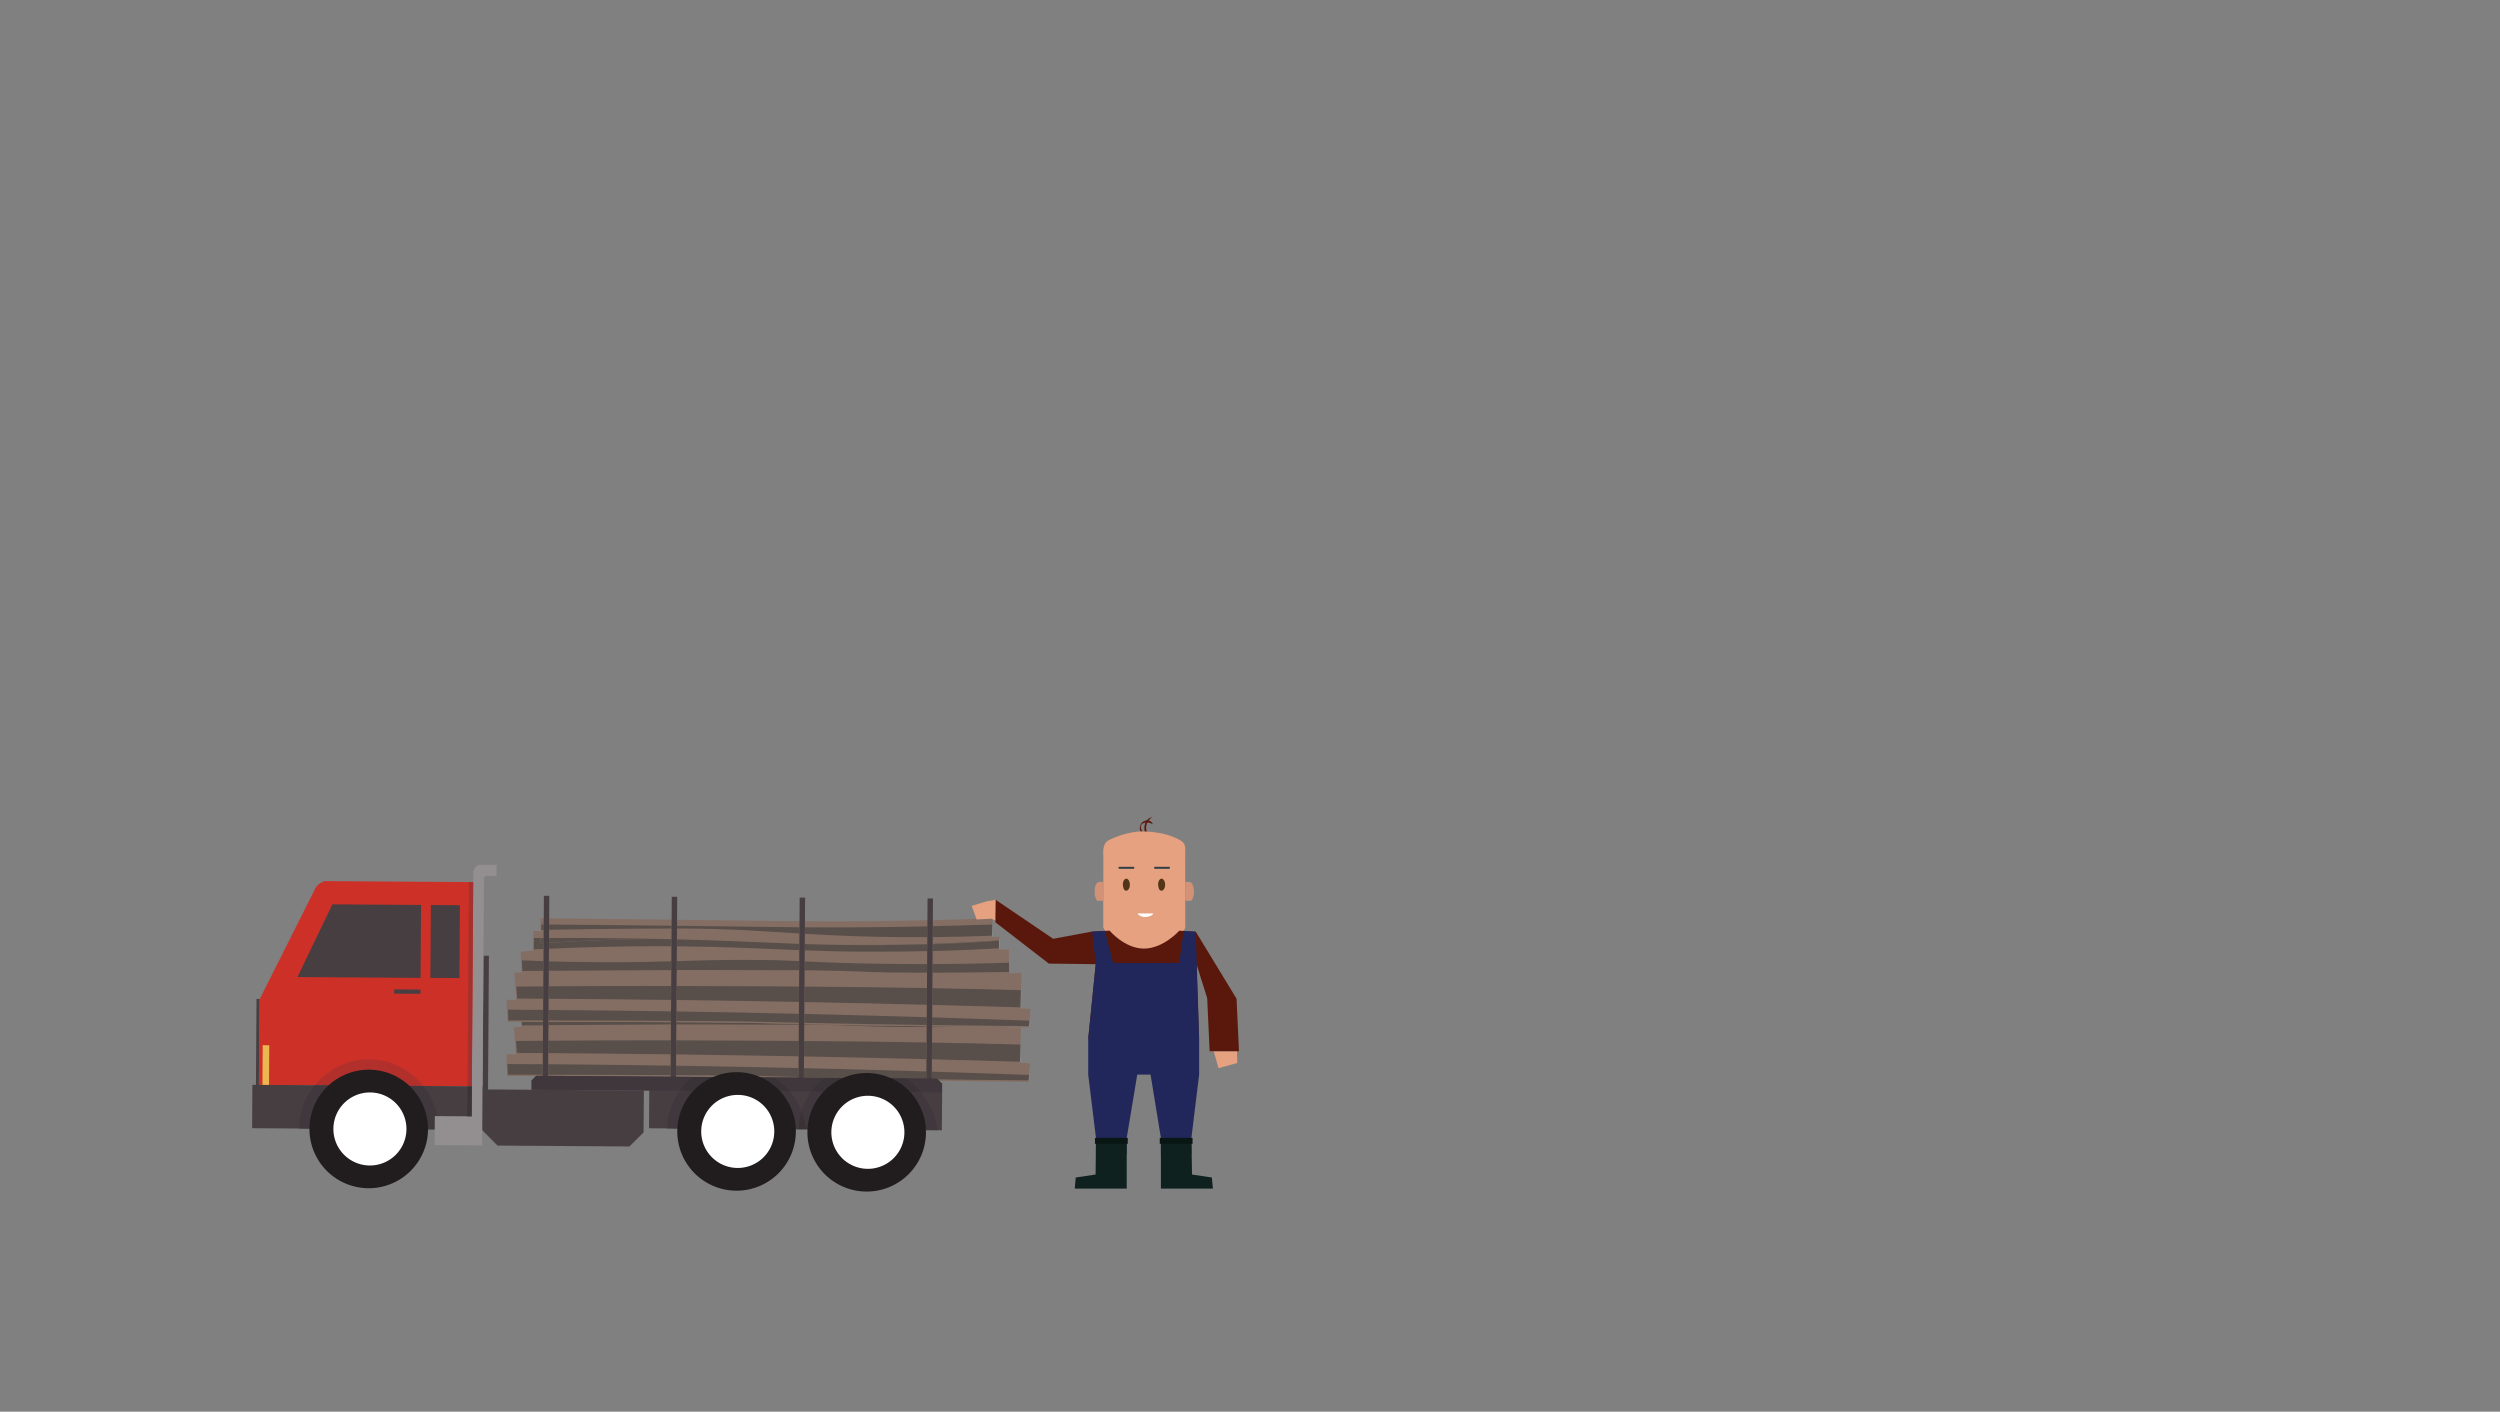 <svg xmlns="http://www.w3.org/2000/svg" xmlns:xlink="http://www.w3.org/1999/xlink" viewBox="0 0 1920 1084.15"><rect x="0" y="0" width="1920" height="1084.15" fill="#808080" stroke="none"/><defs><style>.cls-1{fill:none;}.cls-2{clip-path:url(#clip-path);}.cls-3{clip-path:url(#clip-path-2);}.cls-4{clip-path:url(#clip-path-3);}.cls-5{fill:#846e63;}.cls-6{clip-path:url(#clip-path-4);}.cls-7{fill:#8e8e8e;}.cls-8{fill:#594f4a;}.cls-9{clip-path:url(#clip-path-6);}.cls-10{clip-path:url(#clip-path-8);}.cls-11{clip-path:url(#clip-path-10);}.cls-12{clip-path:url(#clip-path-11);}.cls-13{clip-path:url(#clip-path-12);}.cls-14{clip-path:url(#clip-path-13);}.cls-15{clip-path:url(#clip-path-15);}.cls-16{clip-path:url(#clip-path-17);}.cls-17{clip-path:url(#clip-path-19);}.cls-18{fill:#cd3027;}.cls-19{fill:#473e42;}.cls-20{clip-path:url(#clip-path-22);}.cls-21{fill:#cec8ca;}.cls-22{fill:#746159;}.cls-23{fill:#40373c;}.cls-24{fill:#ecb751;}.cls-25{clip-path:url(#clip-path-23);}.cls-26{fill:#cdcbcb;}.cls-27{fill:#b2302c;}.cls-28{fill:#40383c;}.cls-29{clip-path:url(#clip-path-24);}.cls-30{fill:#736259;}.cls-31{fill:#393236;}.cls-32{clip-path:url(#clip-path-25);}.cls-33{fill:#514944;}.cls-34{fill:#aba9aa;}.cls-35{fill:#393336;}.cls-36{fill:#211d1f;}.cls-37{fill:#fff;}.cls-38{clip-path:url(#clip-path-26);}.cls-39{fill:#938f91;}.cls-40{clip-path:url(#clip-path-27);}.cls-41{fill:#a4312d;}.cls-42{fill:#3b3438;}.cls-43{fill:#59180b;}.cls-44{fill:#e6a180;}.cls-45{fill:#d19277;}.cls-46{fill:#303f43;}.cls-47{fill:#533617;}.cls-48{fill:#21275a;}.cls-49{fill:#0e211e;}.cls-50{fill:#091614;}</style><clipPath id="clip-path"><polyline class="cls-1" points="194.97 663.01 792.08 667.01 790.41 915.96 193.3 911.97 194.97 663.01"/></clipPath><clipPath id="clip-path-2"><polyline class="cls-1" points="193.3 911.97 790.41 915.96 792.08 667.01 194.97 663.01 193.3 911.97"/></clipPath><clipPath id="clip-path-3"><polyline class="cls-1" points="388.65 828.16 790.98 830.85 791.54 747.31 389.21 744.62 388.65 828.16"/></clipPath><clipPath id="clip-path-4"><polyline class="cls-1" points="389.63 827.1 790.67 829.79 790.74 819.79 389.7 817.11 389.63 827.1"/></clipPath><clipPath id="clip-path-6"><polyline class="cls-1" points="396.18 812.83 783.94 815.42 784.04 800.58 396.28 797.98 396.18 812.83"/></clipPath><clipPath id="clip-path-8"><polyline class="cls-1" points="400.43 787.53 775.29 790.04 775.36 780.33 400.5 777.82 400.43 787.53"/></clipPath><clipPath id="clip-path-10"><polyline class="cls-1" points="388.93 786.38 791.26 789.08 791.82 705.54 389.49 702.84 388.93 786.38"/></clipPath><clipPath id="clip-path-11"><polyline class="cls-1" points="389.91 785.33 790.95 788.02 791.02 778.02 389.98 775.33 389.91 785.33"/></clipPath><clipPath id="clip-path-12"><polyline class="cls-1" points="389.91 785.33 790.95 788.02 791.02 778.02 389.98 775.33 389.91 785.33"/></clipPath><clipPath id="clip-path-13"><polyline class="cls-1" points="396.46 771.05 784.22 773.65 784.32 758.8 396.56 756.21 396.46 771.05"/></clipPath><clipPath id="clip-path-15"><polyline class="cls-1" points="400.71 745.76 775.57 748.27 775.64 738.56 400.78 736.05 400.71 745.76"/></clipPath><clipPath id="clip-path-17"><polyline class="cls-1" points="409.99 729.22 767.67 731.61 767.73 722.25 410.05 719.85 409.99 729.22"/></clipPath><clipPath id="clip-path-19"><polyline class="cls-1" points="415.65 717.95 762.51 720.27 762.57 710.05 415.72 707.73 415.65 717.95"/></clipPath><clipPath id="clip-path-22"><polyline class="cls-1" points="408.24 836.89 723.55 839 723.62 828.29 408.31 826.17 408.24 836.89"/></clipPath><clipPath id="clip-path-23"><polyline class="cls-1" points="229.73 866.68 336.65 867.4 337.01 813.94 230.09 813.22 229.73 866.68"/></clipPath><clipPath id="clip-path-24"><polyline class="cls-1" points="512.23 866.63 619.16 867.35 619.42 827.56 512.5 826.85 512.23 866.63"/></clipPath><clipPath id="clip-path-25"><polyline class="cls-1" points="613.08 867.31 720 868.03 720.27 828.24 613.35 827.52 613.08 867.31"/></clipPath><clipPath id="clip-path-26"><polyline class="cls-1" points="364.12 867.59 370.44 867.63 370.66 834.34 364.34 834.29 364.12 867.59"/></clipPath><clipPath id="clip-path-27"><polyline class="cls-1" points="358.88 857.33 362.19 857.36 363.39 677.46 360.09 677.43 358.88 857.33"/></clipPath></defs><title>szene02_SzeneEinzeln_noWood</title><g id="szene04_resized"><g class="cls-2"><g class="cls-3"><g class="cls-4"><path class="cls-5" d="M388.78,809.63q131.41.57,262.79,3.33,69.75,1.45,139.51,3.54l-1.27,14.35s-122.76-1-197.67-3.15c-44.43-1.3-202.57-1.26-202.57-1.26q-.39-8.4-.79-16.81"/><path class="cls-5" d="M394.61,788.88q114.28-5.73,228.24-1.75c2.46.09,20.09,1.06,43.94,1.9,19.34.68,41.29,1.42,66.66,1.29,11.77-.07,29.22-.35,50.67-1.43q-.43,14.55-.88,29.1s-121.33-1.21-199.57-3.41c-46.41-1.31-186.88.82-186.88.82q-1.1-13.26-2.18-26.52"/><path class="cls-5" d="M399.58,772.76a963.36,963.36,0,0,1,159.7-4.21c33.09,1.94,52.66,6.64,92.25,6.11,31.53-.42,110-2.93,123-3.82l.27,19c-24.56,1.35-61.69,2.93-107.06,2.92-50.46,0-75.82-2-121.88-2.88-34.57-.68-84.29-.83-145.29,1.94q-.49-9.54-1-19.06"/><path class="cls-5" d="M409.28,756.62c13.15,1.29,89.5,3.2,157,5.33,26,.82,97.4,1.19,108.08,1,30.19-.42,80.19-.88,92.65-1.76l-.09,13.17c-23.51,1.33-59.06,2.88-102.49,2.88-47.79,0-75.29-6.31-119.83-7.24-33-.7-77.29,3.5-135.4,5.85l.13-19.27"/><path class="cls-5" d="M414.94,747c20.11.17,50.94.45,88.66.88,81.45.93,105,1.53,144.8,1.39,26.94-.08,66-.52,113.59-2.19l-.66,17.62c-21.51,1.44-56.25,3.22-99.28,2.9-52.86-.4-76.73-3.67-126.72-4.57-27.59-.5-69.08-.39-120.52,3.23l.13-19.26"/><g class="cls-6"><g class="cls-6"><path class="cls-7" d="M790.28,825.58l-.37,4.2h.42l.37-4.2h-.42"/><path class="cls-8" d="M715.64,823l0,5.2,4,0h0l.77.78c36.94.48,65.75.71,69.54.74l.37-4.2Q753,824.2,715.64,823m-98.21-2.67,0,6.92,19.56.43,39.59.26,19.47.11,0,0,15.41.11,0-5.3q-36.32-1.12-72.65-2l-21.39-.52m-98.21-1.9-.05,7.27c30.48.19,58.48.47,73.49.91,6.53.19,13.42.37,20.56.54l0-6.91q-47-1.08-94-1.81M421,817.32l-.05,8.09c24.67,0,60.57.1,94.06.3l0-7.32q-47-.71-94.06-1.07m-31.3-.2.39,8.27h26.7l0-8.11-6.74,0-2.64,0-17.76-.1"/></g></g><g class="cls-9"><g class="cls-9"><path class="cls-7" d="M783.72,802.19q-.19,6.6-.4,13.22h.46c0-1.74,0-3.48.07-5.24q.07-4,.18-8h-.31"/><path class="cls-8" d="M715.78,800.68l-.08,12.87q33.81.86,67.62,1.86.2-6.61.4-13.22c-16.89-.45-40-1-67.94-1.51m-98.21-1.21-.08,11.89q47,.9,94,2.08l.08-12.84c-13.36-.23-27.77-.45-43.1-.64-6-.08-23.3-.27-45.25-.44l-5.7,0M417,799.26l-20.69.18.65,9.22,20,.12.06-9.52M519.35,799l-.07,10.79q33.35.44,66.69,1,13.68.23,27.36.49l.08-11.84-11.31-.08-7.86-.05q-37.53-.25-74.89-.32m-20.73,0q-38.69,0-77.5.26l-.06,9.57q47,.32,94.06.92l.07-10.74H498.62"/></g></g><g class="cls-10"><g class="cls-10"><path class="cls-8" d="M715.87,788.27v.55c8.26,0,17.74-.1,28.63-.2-8.76-.1-18.41-.21-28.62-.35m-98.21-1.69V787c1.86,0,3.67,0,5.77,0,7.64.08,14.57.22,20.66.38,13.57.37,23.54.83,25.38.91,6.47.29,17.44.49,36.19.49h6.05v-.61c-29.84-.4-63.91-.94-94.05-1.64M519.44,785v1.81l19.18,0,11.25,0c10.69,0,19.87.09,38.34.12l25.29,0v-.5c-7.33-.18-14.39-.36-21.08-.56-14.93-.43-42.69-.72-73-.9m-98.22-.33,0,2.69c43.22-.31,73.13-.47,94.07-.54V785c-33.4-.19-69.27-.27-94.06-.3m-20.46,0,.15,2.86h0l16.11-.12,0-2.72-16.3,0"/></g></g></g><g class="cls-11"><path class="cls-5" d="M389.06,767.86q131.42.57,262.79,3.32,69.75,1.47,139.51,3.55l-1.27,14.34s-122.76-1-197.67-3.15c-44.43-1.29-202.57-1.25-202.57-1.25q-.41-8.4-.79-16.81"/><path class="cls-5" d="M394.89,747.1q114.28-5.73,228.23-1.74c2.47.08,20.1,1.06,44,1.9,19.34.67,41.29,1.42,66.66,1.28,11.77-.06,29.22-.34,50.67-1.42q-.43,14.55-.88,29.1S662.19,775,584,772.8c-46.41-1.31-186.88.83-186.88.83q-1.1-13.26-2.18-26.53"/><path class="cls-5" d="M399.86,731a963.36,963.36,0,0,1,159.7-4.21c33.09,1.93,52.66,6.63,92.25,6.11,31.53-.43,110-2.93,123-3.83l.27,19C750.51,749.42,713.38,751,668,751c-50.46,0-75.82-2-121.88-2.88-34.58-.68-84.28-.83-145.29,1.94q-.49-9.54-1-19.06"/><path class="cls-5" d="M409.55,714.85c13.16,1.29,89.51,3.2,157,5.33,26,.82,97.41,1.18,108.09,1,30.19-.42,80.19-.89,92.65-1.76l-.09,13.17c-23.51,1.33-59.06,2.87-102.49,2.87-47.79,0-75.29-6.3-119.83-7.24-33-.69-77.29,3.51-135.4,5.86l.12-19.27"/><path class="cls-5" d="M415.22,705.25c20.11.17,50.94.46,88.66.89,81.45.93,105,1.53,144.81,1.39,26.93-.09,65.94-.53,113.58-2.19L761.61,723c-21.51,1.43-56.25,3.22-99.27,2.89-52.87-.39-76.74-3.66-126.73-4.57-27.59-.5-69.08-.39-120.52,3.24l.13-19.27"/><g class="cls-12"><g class="cls-13"><path class="cls-7" d="M790.56,783.8l-.37,4.21h.42l.37-4.2-.42,0"/><path class="cls-8" d="M715.91,781.26l0,6c39.21.51,70.36.77,74.32.8l.37-4.21q-37.32-1.38-74.65-2.54m-98.2-2.67-.05,6.92c30.1.7,64.17,1.24,94.05,1.64l0-6q-36.32-1.11-72.65-2l-21.39-.52m-98.21-1.9,0,7.27c30.49.18,58.48.47,73.49.91,6.53.19,13.42.37,20.56.54l0-6.92q-47-1.08-94-1.8m-98.22-1.14,0,8.09c24.67,0,60.57.1,94.06.29l.05-7.31q-47-.71-94.06-1.07m-31.3-.2.39,8.27h26.7l.05-8.11-2.57,0-11.91-.08L390,775.35"/></g></g><g class="cls-14"><g class="cls-14"><path class="cls-7" d="M784,760.41q-.21,6.62-.4,13.23h.46c0-1.74,0-3.49.07-5.24q.07-4,.18-8H784"/><path class="cls-8" d="M716.06,758.9,716,771.78q33.81.86,67.62,1.86.2-6.61.4-13.23c-16.89-.44-40-1-67.94-1.51m-98.21-1.2-.08,11.89q47,.9,94.05,2.08l.08-12.84c-13.36-.23-27.77-.46-43.1-.65-6-.07-23.3-.26-45.25-.44l-5.7,0m-200.61-.21-20.69.17h0l.64,9.22,20,.12.06-9.52m102.39-.27L519.56,768q33.35.42,66.69,1,13.68.24,27.36.5l.08-11.84-8.61-.07-13.21-.08q-36.2-.24-72.24-.3m-20.67,0q-38.73,0-77.56.26l-.06,9.58q47,.32,94.06.91l.07-10.73-16.51,0"/></g></g><g class="cls-15"><g class="cls-15"><path class="cls-7" d="M775.48,739.3l-.53,0,.1,7.18h.53c0-2.4-.06-4.79-.1-7.19"/><path class="cls-8" d="M775,739.32c-21.23.69-40.88,1-58.76,1.1l-.05,6.62c15.13,0,34.38-.21,58.91-.54l-.1-7.18m-157-.94-.05,6.85,5.77,0c7.64.09,14.57.23,20.66.39,13.57.36,23.54.82,25.37.91,6.48.28,17.45.49,36.2.49H712l0-6.61H706.5c-17.83,0-33.71-.24-47.39-.56-20-.46-31.33-1-41.13-1.51m-102.39-.09c-13.05.39-26.93.73-45.47.73l-6.9,0c-15.82-.06-29.91-.35-41.69-.69l0,7.3c43.22-.31,73.13-.47,94.07-.54l0-6.78m-114.82-.72h0l.42,8.18h0l16.11-.12.05-7.46c-6.33-.2-11.9-.41-16.6-.61m169.9-.35c-20,0-34.47.45-49.3.9l-1.61,0,0,6.89,19.18,0c4.44,0,8.14,0,11.25,0,10.69,0,19.87.08,38.34.12l25.29,0,.05-7c-10.09-.49-19.69-.87-37.44-.94h-5.71"/></g></g><g class="cls-16"><g class="cls-16"><path class="cls-7" d="M767.73,722.25l-.51,0,0,6.08.49,0,.06-6.08"/><path class="cls-8" d="M618.07,725l0,4.9c15.09.56,31.37,1,51.68,1h4.5c13.5,0,26.17-.16,37.87-.43l0-5.2c-12,.35-25.31.57-39.59.57q-5,0-10.2,0c-3.56,0-7-.06-10.29-.11-12.25-.11-23.36-.37-34-.72m149.15-2.74-5.6.37c0,.11,0,.21,0,.31-11.55.77-26.91,1.64-45.32,2.23l0,5.23c20.34-.51,37.58-1.31,50.92-2.06l0-6.08m-247.35-.85,0,5.36q13.9.12,25.52.42c26.84.63,46.69,1.72,68.52,2.56l0-4.89c-15.85-.55-30.76-1.28-46.91-1.92-13.64-.55-29.4-1.09-47.13-1.53m-15-.34c-23,.12-51.07.86-83.27,3l0,4.57c31.22-1.43,59-1.92,82.86-1.92,3.84,0,7.58,0,11.21,0l0-5.43q-5.3-.14-10.81-.24m-89.78-.65-5.07,0c0,2.9,0,5.82,0,8.72l7.39-.37,0-4.48-2.37.17,0-4.08"/><path class="cls-8" d="M712.13,725c-12.45.39-26,.66-40.46.73-2.44,0-4.82,0-7.17,0q-6.42,0-12.45,0c3.31,0,6.73.09,10.29.11s6.85,0,10.2,0c14.28,0,27.55-.22,39.59-.57V725m49.49-2.39c-12.45.81-27.73,1.65-45.33,2.25v.29c18.41-.59,33.77-1.46,45.32-2.23,0-.1,0-.2,0-.31m-344.13-2.22h-2.37l0,4.08,2.37-.17,0-3.92m18,0-13.8,0,0,3.66c32.2-2.12,60.29-2.86,83.27-3-20.85-.43-44.07-.71-69.45-.71"/></g></g><g class="cls-17"><g class="cls-17"><path class="cls-7" d="M762.57,710.05l-.48,0q-.15,4.3-.32,8.63l.48,0q.16-4.3.32-8.63"/><path class="cls-8" d="M712.22,711.46c-25.09.53-46.38.72-63.06.78H638.25c-6.86,0-13.4,0-20.1-.06l0,5c11.47.69,24,1.33,38.64,1.82,10.26.35,22.3.64,35.92.74l3.26,0q3.91,0,8,0l8.24,0,.05-8.36M519.94,711l0,2.1h2c39.12.07,62.62,2,92,3.86l0-4.83c-22.81-.18-48.36-.59-94-1.13m242.15-1c-16.29.56-31.58,1-45.71,1.3l0,8.42c14-.12,29.16-.45,45.44-1.09q.16-4.32.32-8.63M421.72,710l0,4.06c9.53-.18,22.12-.39,36.83-.56,25.58-.3,46.58-.37,57.24-.38l0-2.15-11.42-.14c-34.14-.39-62.63-.66-82.64-.83m-6,0,0,4.23,1.85,0,0-4.18H415.7"/></g></g></g><g class="cls-2"><path class="cls-18" d="M248.35,676.69v.59a10,10,0,0,0-6.17,5L223,720.46,200.12,766a8,8,0,0,0-.49,1.18h-.38l-.44,66,48.49.33,120.72.81,1.05-156.83-120.72-.8"/><path class="cls-19" d="M719.6,828.26l-4,0L716.53,690l-4.16,0-.93,138.23-94.06-.64.93-138.22-4.16,0-.93,138.23-94.06-.63.93-138.23-4.16,0L515,826.89l-94.06-.63L421.87,688l-4.16,0-.93,138.22-4.89,0-3.61,3.56,0,7.13,90.36.61-.19,29L723.35,868l.2-29,0-6.7-4-4"/><path class="cls-19" d="M374.81,836.67v-2.31L375.49,734l-4.16,0-.67,100.33-171.85-1.16.44-66H197l-.44,66-2.78,0-.22,33.29,176.84,1.19V868l11.65,11.81,101.31.68,10.91-10.77.22-32.23-119.72-.8"/><path class="cls-19" d="M228.5,750.38,323,751l.38-56-68.09-.46-26.83,55.8"/><rect class="cls-19" x="313.91" y="712.01" width="55.98" height="22.29" transform="translate(-383.53 1060.2) rotate(-89.62)"/><rect class="cls-19" x="311.23" y="751.48" width="3.26" height="20.23" transform="translate(-450.82 1069.34) rotate(-89.62)"/><g class="cls-20"><path class="cls-21" d="M411.63,826.45,410.07,828l1.56-1.54h0"/><path class="cls-22" d="M411.89,826.2l-.26.25h0l.26-.25h0"/><path class="cls-23" d="M696,828.1a59,59,0,0,1,11.44,10.8l15.64.1h0a.43.43,0,0,0,.43-.4l0-6.29-4-4L696,828.1m-100.84-.67a58.92,58.92,0,0,1,11.44,10.79l16.28.11a53.43,53.43,0,0,1,10-10.59l43.15.23-80.86-.54m-183.3-1.23-.26.25L410.07,828l-1.79,1.77,0,6.73a.43.43,0,0,0,.43.4l34.24.23,51.62.35,27.54.18a53.71,53.71,0,0,1,10-10.59l42.93.23L411.89,826.2"/><polyline class="cls-23" points="442.91 837.12 494.53 837.47 494.53 837.47 442.91 837.12"/></g><rect class="cls-24" x="188.98" y="815.48" width="30.43" height="5.05" transform="translate(-615.16 1016.72) rotate(-89.62)"/><g class="cls-25"><polyline class="cls-26" points="229.73 866.68 229.73 866.68 282.97 867.04 229.73 866.68"/><path class="cls-27" d="M283.19,813.58a53.48,53.48,0,0,0-41.48,19.89l83.41.56a53.5,53.5,0,0,0-41.57-20.45h-.36"/><path class="cls-28" d="M241.71,833.47a53.06,53.06,0,0,0-12,33.22L283,867l50.86.34.06-10.21h1.84A53.56,53.56,0,0,0,325.12,834l-83.41-.56"/></g><g class="cls-29"><path class="cls-30" d="M575.56,827.29l19.62.14,0,0-19.59-.11"/><path class="cls-26" d="M512.24,866.61v0h0l100.85.68v0l-100.84-.68"/><path class="cls-28" d="M522.07,837.65a52.85,52.85,0,0,0-3,4.67,53.69,53.69,0,0,0-6.86,24.29l100.84.68a54,54,0,0,1,2.4-14,58.28,58.28,0,0,0-5.18-10,56.88,56.88,0,0,0-3.67-5.08l-84.56-.57M575,827.29l20.21.14h0l-19.62-.14H575"/><path class="cls-31" d="M532.05,827.06a53.71,53.71,0,0,0-10,10.59l84.56.57a58.92,58.92,0,0,0-11.44-10.79L575,827.29l-42.93-.23"/></g><g class="cls-32"><path class="cls-33" d="M676.53,828l19.5.13,0,0L676.53,828"/><path class="cls-26" d="M613.08,867.31h0L720,868v0l-100.85-.68v0l-6.08,0"/><path class="cls-28" d="M622.91,838.33a52.47,52.47,0,0,0-7.43,15,59.23,59.23,0,0,1,3.67,14L720,868a59.18,59.18,0,0,0-8.85-24,58.21,58.21,0,0,0-3.68-5.07l-84.56-.57M676.05,828l20,.13h0l-19.5-.13h-.48"/><path class="cls-31" d="M632.9,827.74a53.43,53.43,0,0,0-10,10.59l84.56.57A59,59,0,0,0,696,828.1l-20-.13-43.15-.23"/><path class="cls-34" d="M613.08,867.29v0l6.08,0v0l-6.07,0"/><path class="cls-35" d="M615.48,853.33a54,54,0,0,0-2.4,14l6.07,0a59.23,59.23,0,0,0-3.67-14"/></g><path class="cls-36" d="M328.71,867.35a45.52,45.52,0,1,1-45.22-45.83,45.51,45.51,0,0,1,45.22,45.83"/><path class="cls-37" d="M312.15,867.24A28.05,28.05,0,1,1,284.29,839a28.05,28.05,0,0,1,27.86,28.24"/><path class="cls-36" d="M611.2,869.24A45.52,45.52,0,1,1,566,823.41a45.51,45.51,0,0,1,45.21,45.83"/><path class="cls-37" d="M594.64,869.13a28.05,28.05,0,1,1-27.86-28.24,28,28,0,0,1,27.86,28.24"/><path class="cls-36" d="M711.14,869.91a45.52,45.52,0,1,1-45.22-45.83,45.54,45.54,0,0,1,45.22,45.83"/><path class="cls-37" d="M694.58,869.8a28.05,28.05,0,1,1-27.86-28.24,28.06,28.06,0,0,1,27.86,28.24"/><g class="cls-38"><polyline class="cls-28" points="370.54 834.34 370.31 867.63 370.44 867.63 370.66 834.34 370.54 834.34"/></g><path class="cls-39" d="M381.33,664.26,369,664.17c-3,0-5.48,3.11-5.51,5.93h0v2.56l-1.24,184.69-28.3-.19-.15,22.3,28.3.19,8.19.05,1.37-204.88a2,2,0,0,1,.58-1.49,2.26,2.26,0,0,1,1.58-.6l7.51,0,.06-8.53"/><g class="cls-40"><polyline class="cls-41" points="360.09 677.43 359.04 834.26 362.34 834.28 363.39 677.46 360.09 677.43"/><polyline class="cls-42" points="359.04 834.26 358.88 857.33 362.19 857.36 362.34 834.28 359.04 834.26"/></g></g></g></g><path class="cls-43" d="M881.56,640.5a9.44,9.44,0,0,1-1.17-6.57,9.64,9.64,0,0,1,4.69-6.33,6.69,6.69,0,0,0-3,1.17c-2.76,2-3.81,6.13-2.82,10.56Z"/><path class="cls-43" d="M877.65,638.94c-1.34-1.76-1.93-3.9-1.17-5.32,1.09-2,5.15-3,8.91-.47a4.61,4.61,0,0,0-1.72-2.35c-2-1.36-5.1-.67-6.8,1.17a6.07,6.07,0,0,0-.47,7.28Z"/><path class="cls-44" d="M848.84,714.93l13.53,11L878.75,732l16.08-7.07L908.4,715a3.42,3.42,0,0,0,.86-.67,3.84,3.84,0,0,0,1-2.32c0-33-.09-56.89,0-60a7.79,7.79,0,0,0-.75-3.64,6.79,6.79,0,0,0-2.69-2.81c-13-7.85-31.68-7-31.68-7a65.82,65.82,0,0,0-23.32,6.57,7.14,7.14,0,0,0-2.69,2.19c-2,2.65-1.82,7.14-1.82,7.14.15,4,0,26.37,0,57.41a6.5,6.5,0,0,0,.64,1.74A6,6,0,0,0,848.84,714.93Z"/><path class="cls-45" d="M847.33,677.33h-3.62c-1.25.57-2.88,2-3,6.72s1,6.84,1.94,7.75h4.7Z"/><path class="cls-45" d="M910.29,677.33h3.61c1.25.57,2.88,2,3,6.72s-1,6.84-1.94,7.75h-4.69Z"/><polygon class="cls-44" points="932.15 807.36 935.82 820.35 950.21 816.38 949.98 807.36 932.15 807.36"/><polyline class="cls-44" points="764.67 691.09 757.85 692.21 746.23 695.69 750.08 706.16 761.48 705.51 764.45 706.93 764.67 691.09"/><path class="cls-46" d="M859.72,667.22h10.71a.77.77,0,1,0,0-1.54H859.72a.77.77,0,1,0,0,1.54"/><path class="cls-46" d="M887.08,667.22h10.71a.77.77,0,1,0,0-1.54H887.08a.77.77,0,1,0,0,1.54"/><path class="cls-47" d="M865.07,674.78c-.92,0-3,1.27-2.67,5.06s1.7,4.24,2.67,4.24,2.68-1.56,2.68-4.65S866,674.78,865.07,674.78Z"/><path class="cls-47" d="M892.16,674.78c-.93,0-3,1.27-2.68,5.06s1.7,4.24,2.68,4.24,2.67-1.56,2.67-4.65S893.08,674.78,892.16,674.78Z"/><path class="cls-43" d="M841.52,740.48l-36-.43-41-31.69.22-17.27L808.85,721l29.86-5.58,13.44-.7s11.54,13.79,26.42,13.79,27.14-13.74,27.14-13.74l12.63.76,31.33,51.49,1.88,40.3H929l-1.88-40.77-8.23-26.11,2,57.32H835.75l5.77-57.32"/><polyline class="cls-48" points="920.94 797.8 918.34 715.57 909.05 715.01 905.65 739.54 854.93 739.58 848.41 714.96 838.71 715.46 841.52 740.48 835.75 797.8 835.75 811.16 835.75 825.27 841.7 873.93 841.7 886.15 865.32 886.15 865.32 873.93 873.41 825.27 883.62 825.27 891.58 873.93 891.57 886.15 914.99 886.15 914.99 873.93 920.94 825.27 920.94 811.16"/><polygon class="cls-49" points="826.17 904.32 825.41 912.84 865.32 912.84 865.32 903.55 865.32 873.93 841.7 873.93 841.42 902.03 826.17 904.32"/><polygon class="cls-49" points="930.72 904.32 931.48 912.84 891.58 912.84 891.58 903.55 891.58 873.93 914.99 873.93 915.47 902.03 930.72 904.32"/><rect class="cls-50" x="890.7" y="873.93" width="25.18" height="4.5"/><rect class="cls-50" x="840.94" y="873.93" width="25.18" height="4.5"/><path class="cls-37" d="M878.82,701.57c-3.53-.09-4.87-.28-5,.16s1.69,1.86,3.67,2.34c4.06,1,8.31-1.63,8.14-2.34C885.54,701.35,884.3,701.7,878.82,701.57Z"/></g></svg>